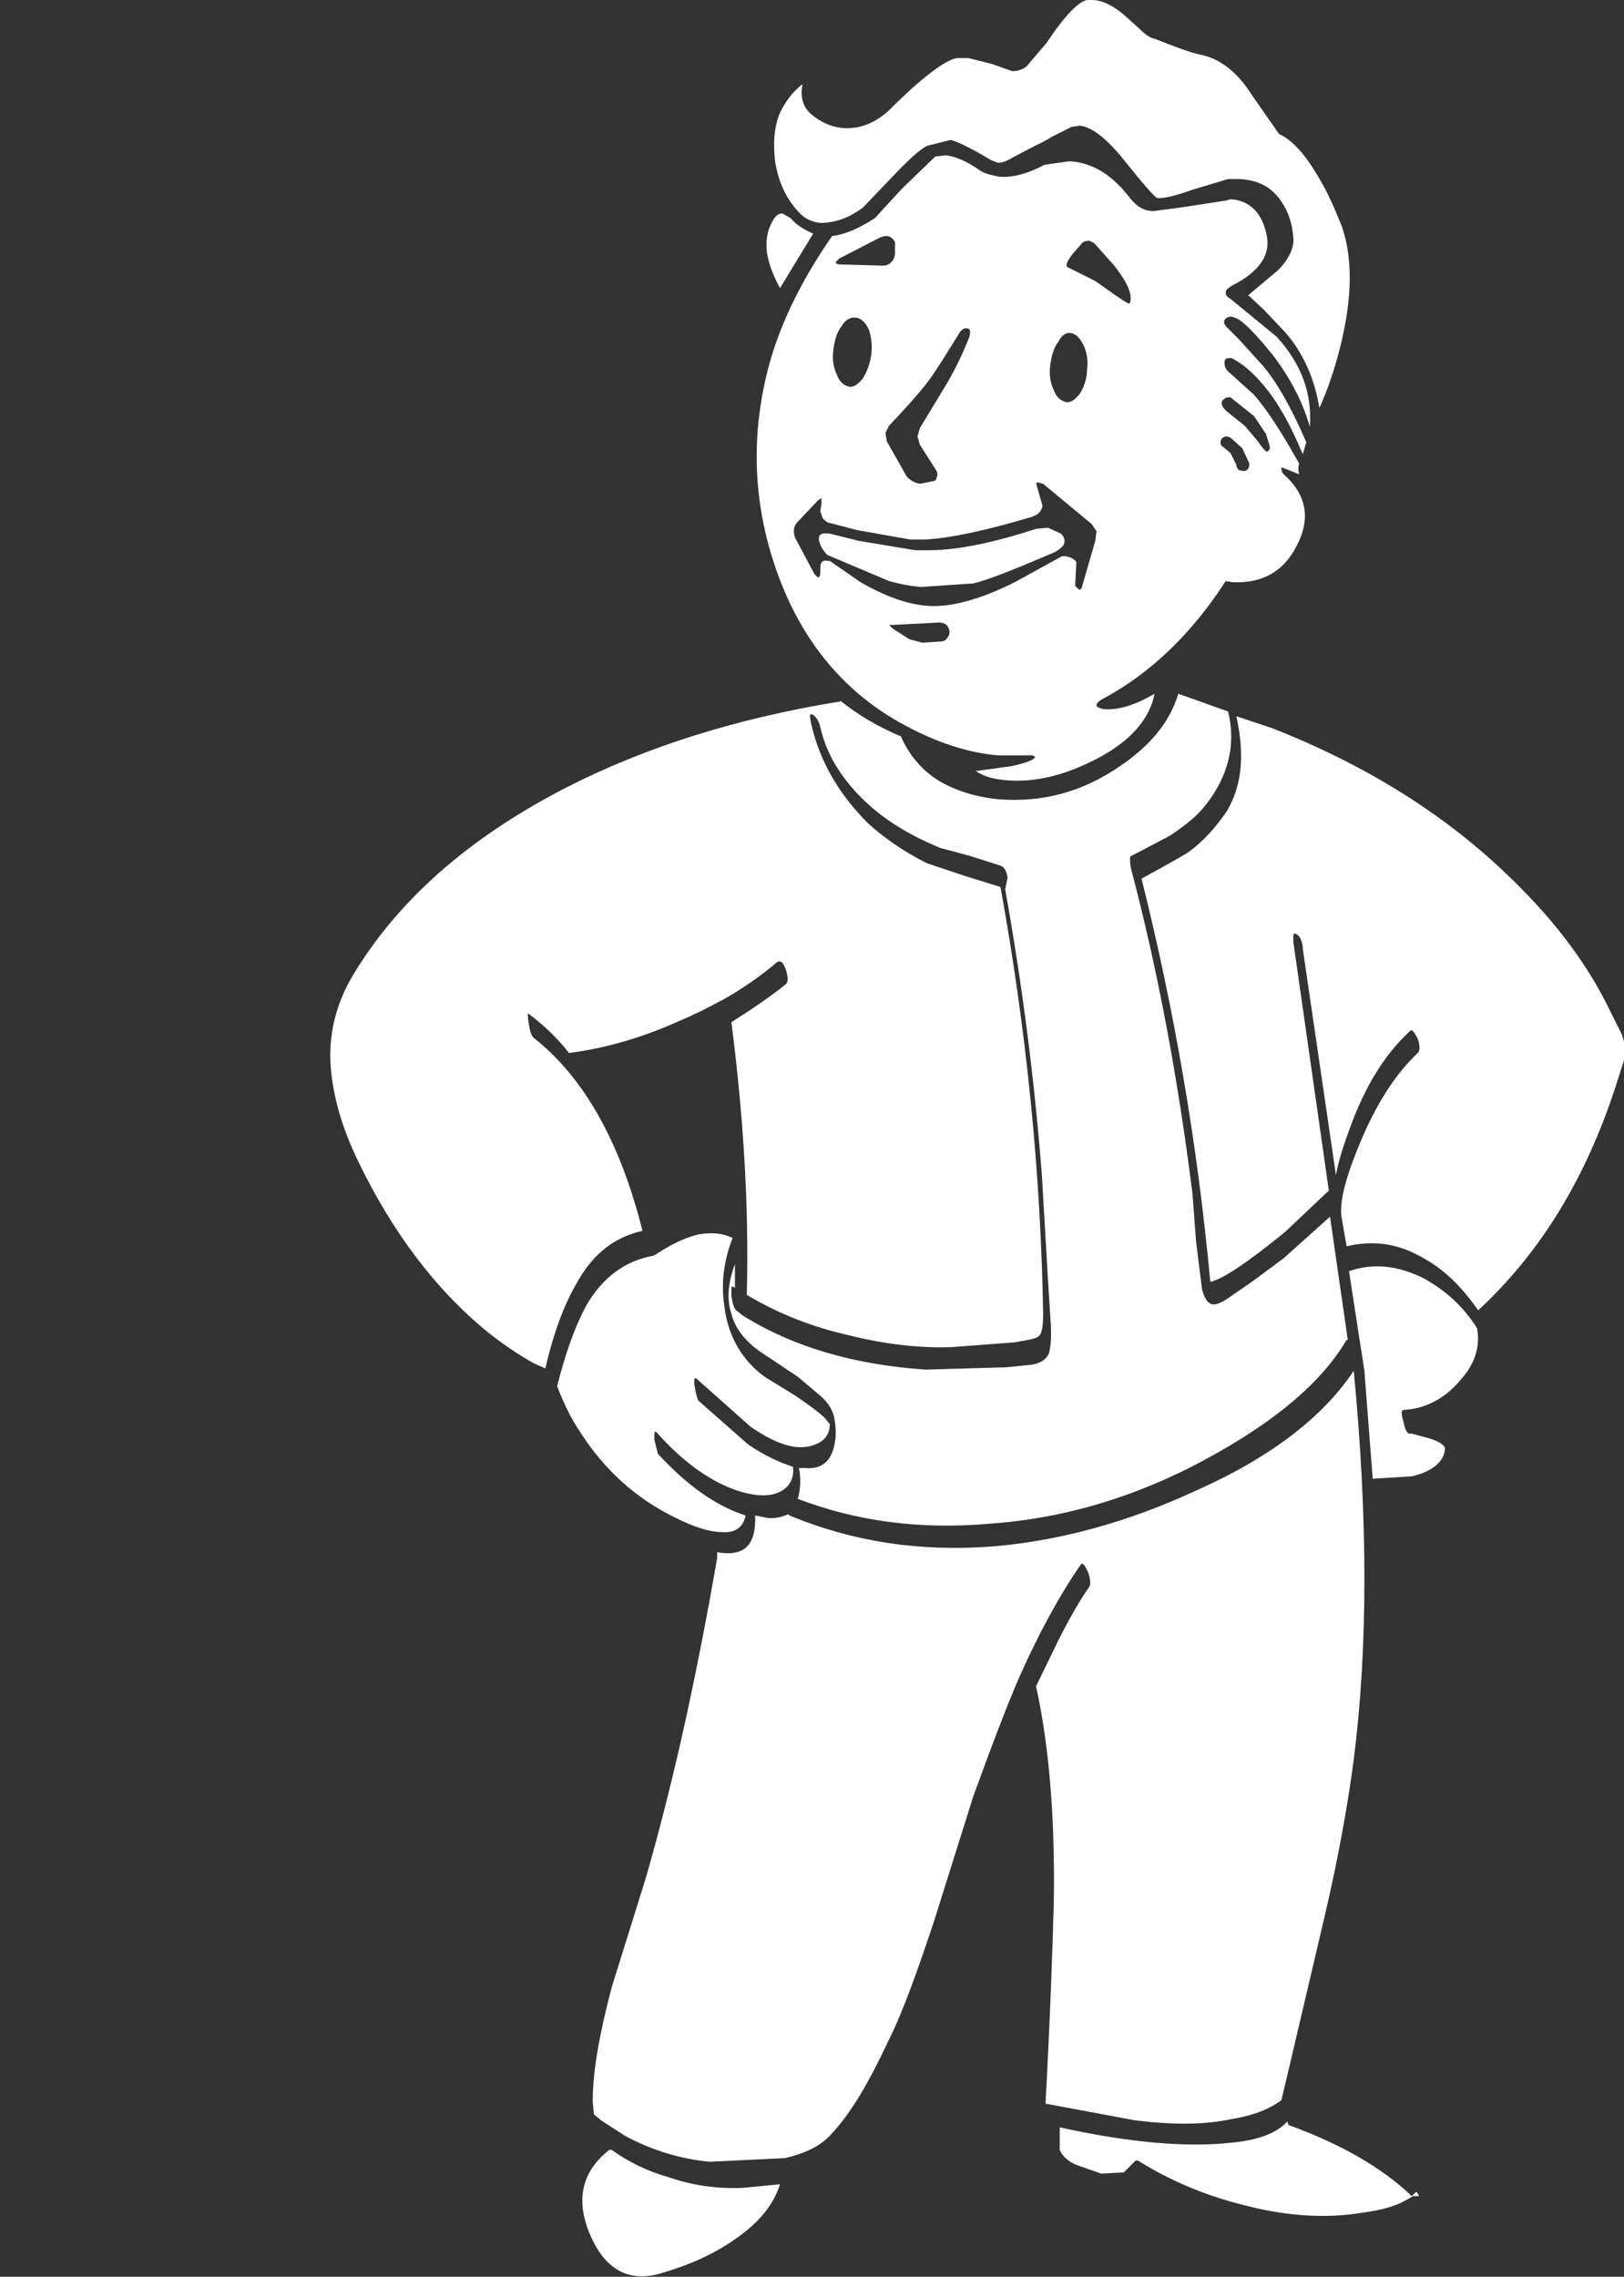 <?xml version="1.0" encoding="utf-8"?>
<!-- Generator: Adobe Illustrator 24.3.0, SVG Export Plug-In . SVG Version: 6.00 Build 0)  -->
<svg version="1.1" id="Layer_1" xmlns="http://www.w3.org/2000/svg" xmlns:xlink="http://www.w3.org/1999/xlink" x="0px" y="0px"
	 viewBox="0 0 137 192" style="enable-background:new 0 0 137 192;" xml:space="preserve">
<rect x="0" y="0" width="137" height="192" fill="#333333" stroke="none"/>
<style type="text/css">
	.st0{fill:#FFFFFF;}
</style>
<g id="surface1">
	<path class="st0" d="M101.2,4.6c1.7,0.3,3.2,1.5,4.4,3.4l2.3,3.3c1.1,0.5,2.2,1.7,3.3,3.6c0.8,1.3,1.4,2.7,2,4.2
		c0.9,2.6,0.9,5.9-0.1,10c-0.5,2-1.1,3.8-1.8,5.3c-0.4-2.5-1.4-4.7-2.9-6.4l-1.8-1.9l-1.3-1.2l2.5-2.1c1-1,1.4-2,1.3-2.8
		c-0.1-1.2-0.4-2.1-1-3c-0.8-1.2-1.9-1.8-3.5-1.9h-1l-3,0.9c-1.4,0.5-2.3,0.7-2.7,0.7h-0.3c-0.2-0.1-1.1-1.1-2.7-3.1
		c-1.5-1.9-2.8-2.9-3.8-3l-0.7,0.1l-1.6,0.8c-0.8,0.5-1.3,0.7-1.5,0.8l-1.9,1c-0.5,0.3-1,0.5-1.3,0.4l-0.5-0.2l-1.2-0.7
		c-1.1-0.6-1.8-0.9-2.2-1l-2,0.5c-0.6,0.3-1.6,1.2-3.1,2.8l-2.3,2.4c-1.2,0.9-2.4,1.3-3.6,1.3c-0.8-0.1-1.4-0.4-1.9-1
		c-1-1.1-1.6-2.4-1.9-4.1c-0.2-1.6-0.1-3,0.4-4.2c0.5-1,1.1-1.8,1.9-2.4c-0.2,1,0,1.9,0.7,2.5c0.8,0.7,1.7,1.1,2.7,1.2
		c1.4,0.1,2.7-0.4,3.9-1.5c2.8-2.8,4.7-4.2,5.7-4.4h1l2,0.5c0.8,0.3,1.4,0.5,1.7,0.6c0.4,0,0.8-0.1,1.2-0.4l1.7-2
		C89.9,1.2,91.1,0,91.8,0h0.3c0.9,0,1.9,0.5,3,1.5l1.1,1c0.4,0.4,0.8,0.7,1.3,0.8C99,3.9,100.3,4.4,101.2,4.6 M103.8,16.8
		c1.6,0.1,2.6,1.1,3,2.8c0.5,1.8-0.5,3.3-2.9,4.5l-0.4,0.3c-0.2,0.3-0.1,0.6,0.3,0.8l3.9,3.2c2.1,2.3,3,4.8,2.8,7.6
		c-0.6-2.1-1.6-4-3-5.9c-1.6-2-2.7-3.1-3.3-3.3l-0.3-0.1c-0.3,0-0.5,0.1-0.6,0.3c-0.1,0.2,0,0.4,0.2,0.6l1,1l2,2.2
		c1.2,1.4,2.4,3.5,3.7,6.5l-0.3,1c-1-2.4-2.1-4.4-3.3-5.8c-1-1.2-1.9-1.9-2.7-2.3h-0.2c-0.3,0-0.4,0.1-0.4,0.4s0.1,0.6,0.5,0.9
		l2,1.8c1.2,1.4,2.4,3.3,3.8,5.8l0,0c-0.1,0.3-0.1,0.6,0,0.9l-1.5-0.6c0,0.2,0,0.4,0.2,0.6c1.9,1.7,2.3,3.7,1.1,6
		c-1.1,2.2-2.9,3.2-5.4,3.1l-0.6-0.1c-2.9,4.5-6.4,7.8-10.3,9.9c-0.4,0.2-0.6,0.4-0.6,0.6c0,0.1,0.2,0.2,0.6,0.3
		c1.2,0.1,2.6-0.3,4.3-1.3c-0.4,2.1-2,4-4.9,5.5c-2.7,1.4-5.2,2-7.6,1.8c-1.1-0.1-1.9-0.3-2.6-0.8h0.2l2.9-0.4
		c1.3-0.3,2-0.6,1.9-0.8l-0.2-0.1h-1h-1.9c-2.4-0.2-5-1-7.8-2.5c-5.1-2.7-8.8-7.1-10.9-13.1c-2-5.7-2.2-11.5-0.6-17.4
		c1-3.6,2.8-7.2,5.3-10.8c1-0.1,2.2-0.6,3.6-1.5l2.3-2.5l2.8-2.7l0.9-0.1c0.8,0.1,1.8,0.5,2.9,1.3c0.5,0.3,1.1,0.4,1.6,0.5
		c1,0.1,2.3-0.2,3.8-1l2.1-0.3c2,0.1,3.7,1.2,5.2,3.2c0.5,0.6,1.1,1,1.9,1l2.3-0.3l3.9-0.6L103.8,16.8 M94.1,24.9
		c0.6,0.4,1,0.7,1.2,0.7l0,0c0.3-0.7-0.2-1.8-1.3-3.2l-1.7-1.9l-0.4-0.2c-0.3,0-0.6,0.1-0.7,0.3l-0.7,0.8c-0.4,0.5-0.6,0.9-0.5,1.1
		l0.8,0.4l1.6,0.8L94.1,24.9 M105.8,35.1l-2-1.6h-0.1c-0.3,0-0.4,0.1-0.6,0.3c-0.1,0.3,0,0.5,0.3,0.8l0.1,0.1l1.5,1.2l1.1,1.3
		c0.4,0.6,0.7,0.9,0.8,0.9l0.2-0.2c0.1-0.2-0.1-0.6-0.3-1.3L105.8,35.1 M103.5,36.8c-0.2,0-0.4,0.1-0.5,0.3c-0.1,0.3,0,0.5,0.2,0.6
		l0.6,0.5l0.5,1c0,0.3,0.2,0.5,0.5,0.5c0.4,0.1,0.6-0.2,0.6-0.6l-0.6-1.3l-1-0.9L103.5,36.8 M92.5,44.8l-0.4-0.6L88,40.8l-0.4-0.1
		c-0.2-0.1-0.2,0.1-0.1,0.4l0.4,1.4c0.1,0.2,0,0.4-0.2,0.7c-0.2,0.2-0.4,0.3-0.7,0.4c-4,1.2-7,1.8-9,1.9h-1.2l-4.5-0.8L70,44.1
		c-0.2,0-0.4-0.2-0.6-0.4l-0.2-0.6l0.1-0.6l0-0.5L69,42.2L67.3,44c-0.4,0.4-0.4,0.9-0.2,1.4l1.6,3l0.3,0.3c0.1,0,0.2-0.1,0.2-0.4
		v-0.4c0-0.5,0.2-0.7,0.6-0.6H70l2.6,1.8c2.1,1.2,4,1.9,5.8,2l0,0c1.8,0.1,4.2-0.5,7.2-2l4-2.2h0.3c0.4,0.1,0.7,0.2,0.9,0.5l-0.1,2
		l0.3,0.3c0.1,0.1,0.3-0.1,0.3-0.3l1.1-3.8L92.5,44.8 M107.3,61.4c7.9,3.1,14.7,7.3,20.3,12.8c3.6,3.5,6.4,7.2,8.3,11.2l0.9,1.8
		c0.3,0.8,0.4,1.4,0.3,1.9l-0.8,2.5c-2.5,7.7-6.3,14-11.6,18.9c-1.4-2-2.9-3.5-4.8-4.5c-2.1-1.2-4.2-1.4-6.3-0.9l-0.4-2.3
		c-0.3-1.4,0.4-3.9,2-7.5c1.2-2.6,2.6-4.8,4.4-6.5c0.2-0.2,0.2-0.6,0-1.2c-0.3-0.6-0.5-0.8-0.6-0.7c-2.2,2-3.8,4.7-5,7.9
		c-0.6,1.6-1.1,3.1-1.3,4.3L109.9,80v-0.2c-0.1-0.5-0.2-0.8-0.5-1s-0.3,0-0.3,0.6l3,21l-3.7,3.5c-3.2,2.6-5.3,4-6.3,4.2
		c-1.1-11.9-3.1-23.2-5.8-34c1.8-1,3.1-1.7,3.9-2.2c1.4-1,2.4-2.2,3.3-3.5c1.3-2.2,1.5-4.8,0.8-8L107.3,61.4 M95.4,73.2
		c2.3,8.7,4,17.9,5.2,27.5l0.3,4l0.5,4c0.2,0.8,0.5,1.3,1,1.3c0.3,0,0.8-0.2,1.6-0.8l1.6-1.1l2.7-2l3.9-3.5l1.5,10.4h-0.1
		c-2.3,3.9-6.8,7.5-13.3,10.8c-5.4,2.7-11,4.3-16.9,4.7c-5.8,0.5-11.1-0.2-16.1-2.1c0.2-0.7,0.3-1.6,0.1-2.6h0.5
		c1.1,0.1,1.9-0.3,2.3-1.3c0.3-0.8,0.4-1.7,0.2-2.8c-0.1-0.7-0.5-1.4-1.2-2l-1.9-1.6l-3.3-2.2c-1.2-0.9-2-1.9-2.3-3.1
		c-0.4-1.2-0.3-2.6,0.3-4.2v2l-0.2-0.1c-0.1-0.1-0.1,0.2-0.1,0.8c0.1,0.6,0.2,1,0.4,1.2l0.4,0.3l0.1,0.1c4.3,2.7,9.5,4.2,15.5,4.6
		l6.8-0.2l2-0.2c0.9-0.1,1.4-0.5,1.6-1c0.2-0.8,0.2-1.8,0.1-3.1l-0.2-3.2l-0.5-8.6c-0.6-7.8-1.6-15.8-3.1-24.2l0.2-1
		c-0.1-0.6-0.3-0.9-0.6-1l-2.5-0.8l-2.6-0.7c-2.4-1-4.5-2.2-6.3-3.9c-2-1.9-3.3-4-3.8-6.3c-0.1-0.4-0.3-0.8-0.6-1
		c-0.3-0.2-0.3,0-0.2,0.6c0.7,3.2,2.3,6,4.8,8.5c1.3,1.2,3,2.4,5,3.4l3.3,1.1l2.9,0.9c2.2,12.1,3.4,24.1,3.6,36c0,1-0.1,1.7-0.4,1.9
		c-0.2,0.2-0.9,0.3-2,0.5l-5.3,0.4c-2.6,0.1-5.5-0.2-8.7-1c-3.1-0.7-5.9-1.8-8.6-3.4c0.2-7.6-0.3-15.2-1.3-23c1.6-1,3.2-2.1,4.6-3.2
		c0.2-0.2,0.2-0.6,0-1.2c-0.2-0.6-0.4-0.8-0.7-0.7c-1.4,1.2-3,2.3-4.6,3.2l-0.2,0.1c-1.1,0.6-2.3,1.2-3.5,1.7
		c-3.1,1.4-6.2,2.3-9.3,2.7l0,0c-1-1.3-2.2-2.4-3.4-3.3c-0.1-0.1-0.1,0.1,0,0.8c0.1,0.6,0.2,1,0.4,1.2c4.2,3.3,7.3,8.7,9.2,16.3
		c-2.3,0.5-4.2,1.9-5.6,4.5c-1,1.7-1.9,4.1-2.6,7.1l-0.9-0.4c-1.1-0.6-2.5-1.5-4-2.7c-4.4-3.6-8-8.4-10.9-14.4
		c-1.4-2.9-2.1-5.5-2.3-7.9c-0.2-2.7,0.4-5.3,1.9-7.8c3.8-6.3,9.7-11.5,17.8-15.7c6.8-3.5,14.5-5.9,23-7.3h0.2l0.1-0.1
		c1.5,1.2,3.2,2.2,5.1,3c0.7,1.6,1.8,2.9,3.3,3.8c1.4,0.8,3,1.3,4.9,1.5c3.7,0.3,7.1-0.6,10.3-2.8c2.5-1.7,4.2-3.7,4.9-6.1l4.2,1.5
		c0.7,2.8,0,5.5-1.9,7.9c-0.7,0.9-1.7,1.7-2.9,2.5c-0.3,0.2-1.5,0.8-3.4,1.8C95.3,72.2,95.3,72.6,95.4,73.2 M113.8,107.2
		c2-0.7,4.1-0.5,6.3,0.6c1.8,1,3.3,2.3,4.5,4.2c0.3,1.6-0.2,3.1-1.5,4.5c-1.3,1.5-2.9,2.3-4.7,2.4c-0.2,0-0.2,0.4,0,1
		c0.1,0.6,0.3,1,0.5,1h0.1h0.1l1.5,0.4c0.9,0.3,1.3,0.6,1.3,0.9c-0.1,1.1-1.1,1.9-2.8,2.3l-3.3,0.2l-0.7-9.1L113.8,107.2
		 M114.2,115.6c1.2,12.4,1.2,23.4,0,32.8c-0.5,3.8-1.3,8.3-2.5,13.4l-3.1,13.2l-0.5,2.1c-0.9,0.7-2.3,1.3-4.2,1.6
		c-2.3,0.5-5,0.5-8.2,0.1l-7.5-1.4c0.4-7.5,0.6-13.2,0.7-17.1c0.1-7.1-0.4-13.1-1.5-18.1l1.9-3.9c1-2,1.9-3.5,2.6-4.5
		c0.1-0.2,0.1-0.6-0.1-1.2c-0.3-0.6-0.4-0.8-0.6-0.7c-1.8,2.6-3.5,5.7-5.2,9.5c-1,2.3-2.3,5.7-3.9,10.1L78.8,162
		c-1.4,4.2-2.6,7.6-3.9,10.2c-1.6,3.4-3.1,6-4.8,7.8c-0.9,1-2.2,1.6-3.9,2h-0.1l-6.2,0.3c-2.3-0.2-4.8-0.9-7.2-2.2l-2-1.3l-0.6-0.5
		l-0.1-1.1c0-2.6,0.6-5.8,1.6-9.6l2.9-9.3c2.1-7.3,3.8-14.9,5.3-23l0.7-3.9v-0.5c2.3,0.4,3.3-0.6,3.2-3.1l1,0.2
		c0.7,0.1,1.3-0.1,1.8-0.3l0.1,0.1c5.3,2.2,11,3.1,17.3,2.6c5.7-0.5,11.4-2.1,17-4.7C107.2,122.9,111.6,119.5,114.2,115.6
		 M108.7,179.2c4.4,1.6,7.9,3.6,10.4,6l0.3-0.3c0.1-0.1,0.2,0,0.3,0.3h-0.4h-0.1l-0.7,0.4c-0.9,0.5-2.1,0.8-3.6,1
		c-3,0.5-6.3,0.3-9.8-0.6c-3.3-0.8-6.4-2.1-9.1-3.8h-0.2l-1,1l-1.9,0.1l-2-0.7c-0.8-0.3-1.3-0.8-1.5-1.3v-1.9
		c5.9,1.3,10.7,1.7,14.4,1.3c2.3-0.2,3.9-0.8,4.8-1.8L108.7,179.2 M74.7,19.9L74.3,20l-3.5,1.8l-0.3,0.3c0,0.1,0.1,0.2,0.4,0.2
		l3.6,0.1c0.3,0,0.5-0.1,0.7-0.3c0.2-0.2,0.3-0.5,0.3-0.8v-0.9C75.3,20.1,75.1,19.9,74.7,19.9 M78.7,31.6c-0.6,0.9-1.8,2.3-3.7,4.3
		l-0.3,0.6l0.1,0.7l1.7,3c0.3,0.3,0.6,0.5,1.1,0.6l1-0.2c0.2,0,0.4-0.1,0.4-0.3c0.1-0.2,0.1-0.4,0-0.6l-1.4-2.2l-0.2-0.7l0.2-0.7
		l2-3.3c0.8-1.3,1.5-2.7,2.1-4.2c0.2-0.5,0.2-0.9-0.1-0.9l0,0c-0.3-0.1-0.6,0.2-0.8,0.6C80,29.6,79.3,30.7,78.7,31.6 M89.3,28.8
		c-0.4,0.5-0.6,1.2-0.7,2s0,1.5,0.3,2.1c0.2,0.6,0.6,0.9,1,1l0,0c0.4,0.1,0.8-0.2,1.2-0.7c0.3-0.5,0.6-1.2,0.6-2
		c0.1-0.8,0-1.5-0.3-2.1s-0.6-0.9-1-1C90,28,89.6,28.2,89.3,28.8 M68.6,19.7l-2.8,4.6c-0.7-1.3-1-2.3-1.1-3c-0.1-0.9,0-1.7,0.3-2.3
		c0.3-0.7,0.6-1,1-1l0.7,0.4C67.2,19,67.9,19.4,68.6,19.7 M71,27.5c-0.4,0.5-0.6,1.2-0.7,2c-0.1,0.8,0,1.5,0.3,2.1
		c0.2,0.6,0.6,0.9,1,1l0,0c0.4,0.1,0.8-0.2,1.2-0.7c0.3-0.5,0.6-1.2,0.7-2c0.1-0.8,0-1.5-0.2-2.1c-0.3-0.6-0.6-0.9-1-1l0,0
		C71.7,26.7,71.3,27,71,27.5 M69.1,45.6c-0.1-0.5,0.2-0.7,0.8-0.6H70l2.4,0.6l4.8,0.8h1.2c2.3,0,5.3-0.6,9-1.8l1-0.1l1.1,0.5
		c0.3,0.3,0.4,0.6,0.2,1c-0.2,0.2-0.4,0.4-0.8,0.6c-3.3,1.4-5.5,2.3-6.8,2.6l-4.4,0.3c-1.1-0.1-2-0.3-2.7-0.5l-5.2-2.2
		C69.5,46.5,69.2,46.1,69.1,45.6 M75,52.7l0.3,0.3l1.4,0.9l1.1,0.3l1.5-0.1c0.3,0,0.5-0.1,0.6-0.3c0.2-0.2,0.2-0.4,0.2-0.6
		c-0.1-0.4-0.3-0.7-0.9-0.7l-3.9,0.2L75,52.7 M61.8,104.4c-0.7,1.8-1,3.7-0.7,5.7c0.3,2.6,1.5,4.6,3.4,6l2.6,1.6
		c1,0.7,1.9,1.3,2.5,1.9l0.4,0.5c0,0.8-0.4,1.4-1.2,1.7c-1.4,0.6-3.2,0.1-5.5-1.5l-4.5-4c-0.2-0.2-0.3,0-0.2,0.6s0.2,1,0.3,1.2
		l4.2,3.7c1.3,0.9,2.6,1.5,3.8,1.9c0.1,1-0.3,1.7-1.1,2.1c-0.8,0.4-1.9,0.4-3.3,0c-2.3-0.7-4.7-2.3-7.1-5c-0.2-0.2-0.2,0-0.2,0.6
		l0.3,1.2c2.5,2.7,4.9,4.4,7.4,5.2c-0.2,1-0.9,1.5-2,1.4c-1,0-2.3-0.4-3.9-1.2c-3.3-1.6-6-4-8.1-7.3c-0.8-1.2-1.4-2.5-1.9-3.8
		c0.7-2.8,1.5-5,2.4-6.7c1.4-2.5,3.4-3.9,5.7-4.3l0,0l0.2-0.1c1.2-0.8,2.4-1.4,3.6-1.7C60.1,103.9,61,104,61.8,104.4 M51.6,181.3
		c1.4,1,3,1.8,4.8,2.3c2,0.7,4.1,1,6.3,0.9l3.1-0.3c-0.5,1.6-1.6,3-3.2,4.2c-1.7,1.3-3.8,2.4-6.5,3.2c-2.9,1-5-0.1-6.3-3.1
		s-0.7-5.4,1.6-7.2L51.6,181.3"/>
</g>
</svg>
